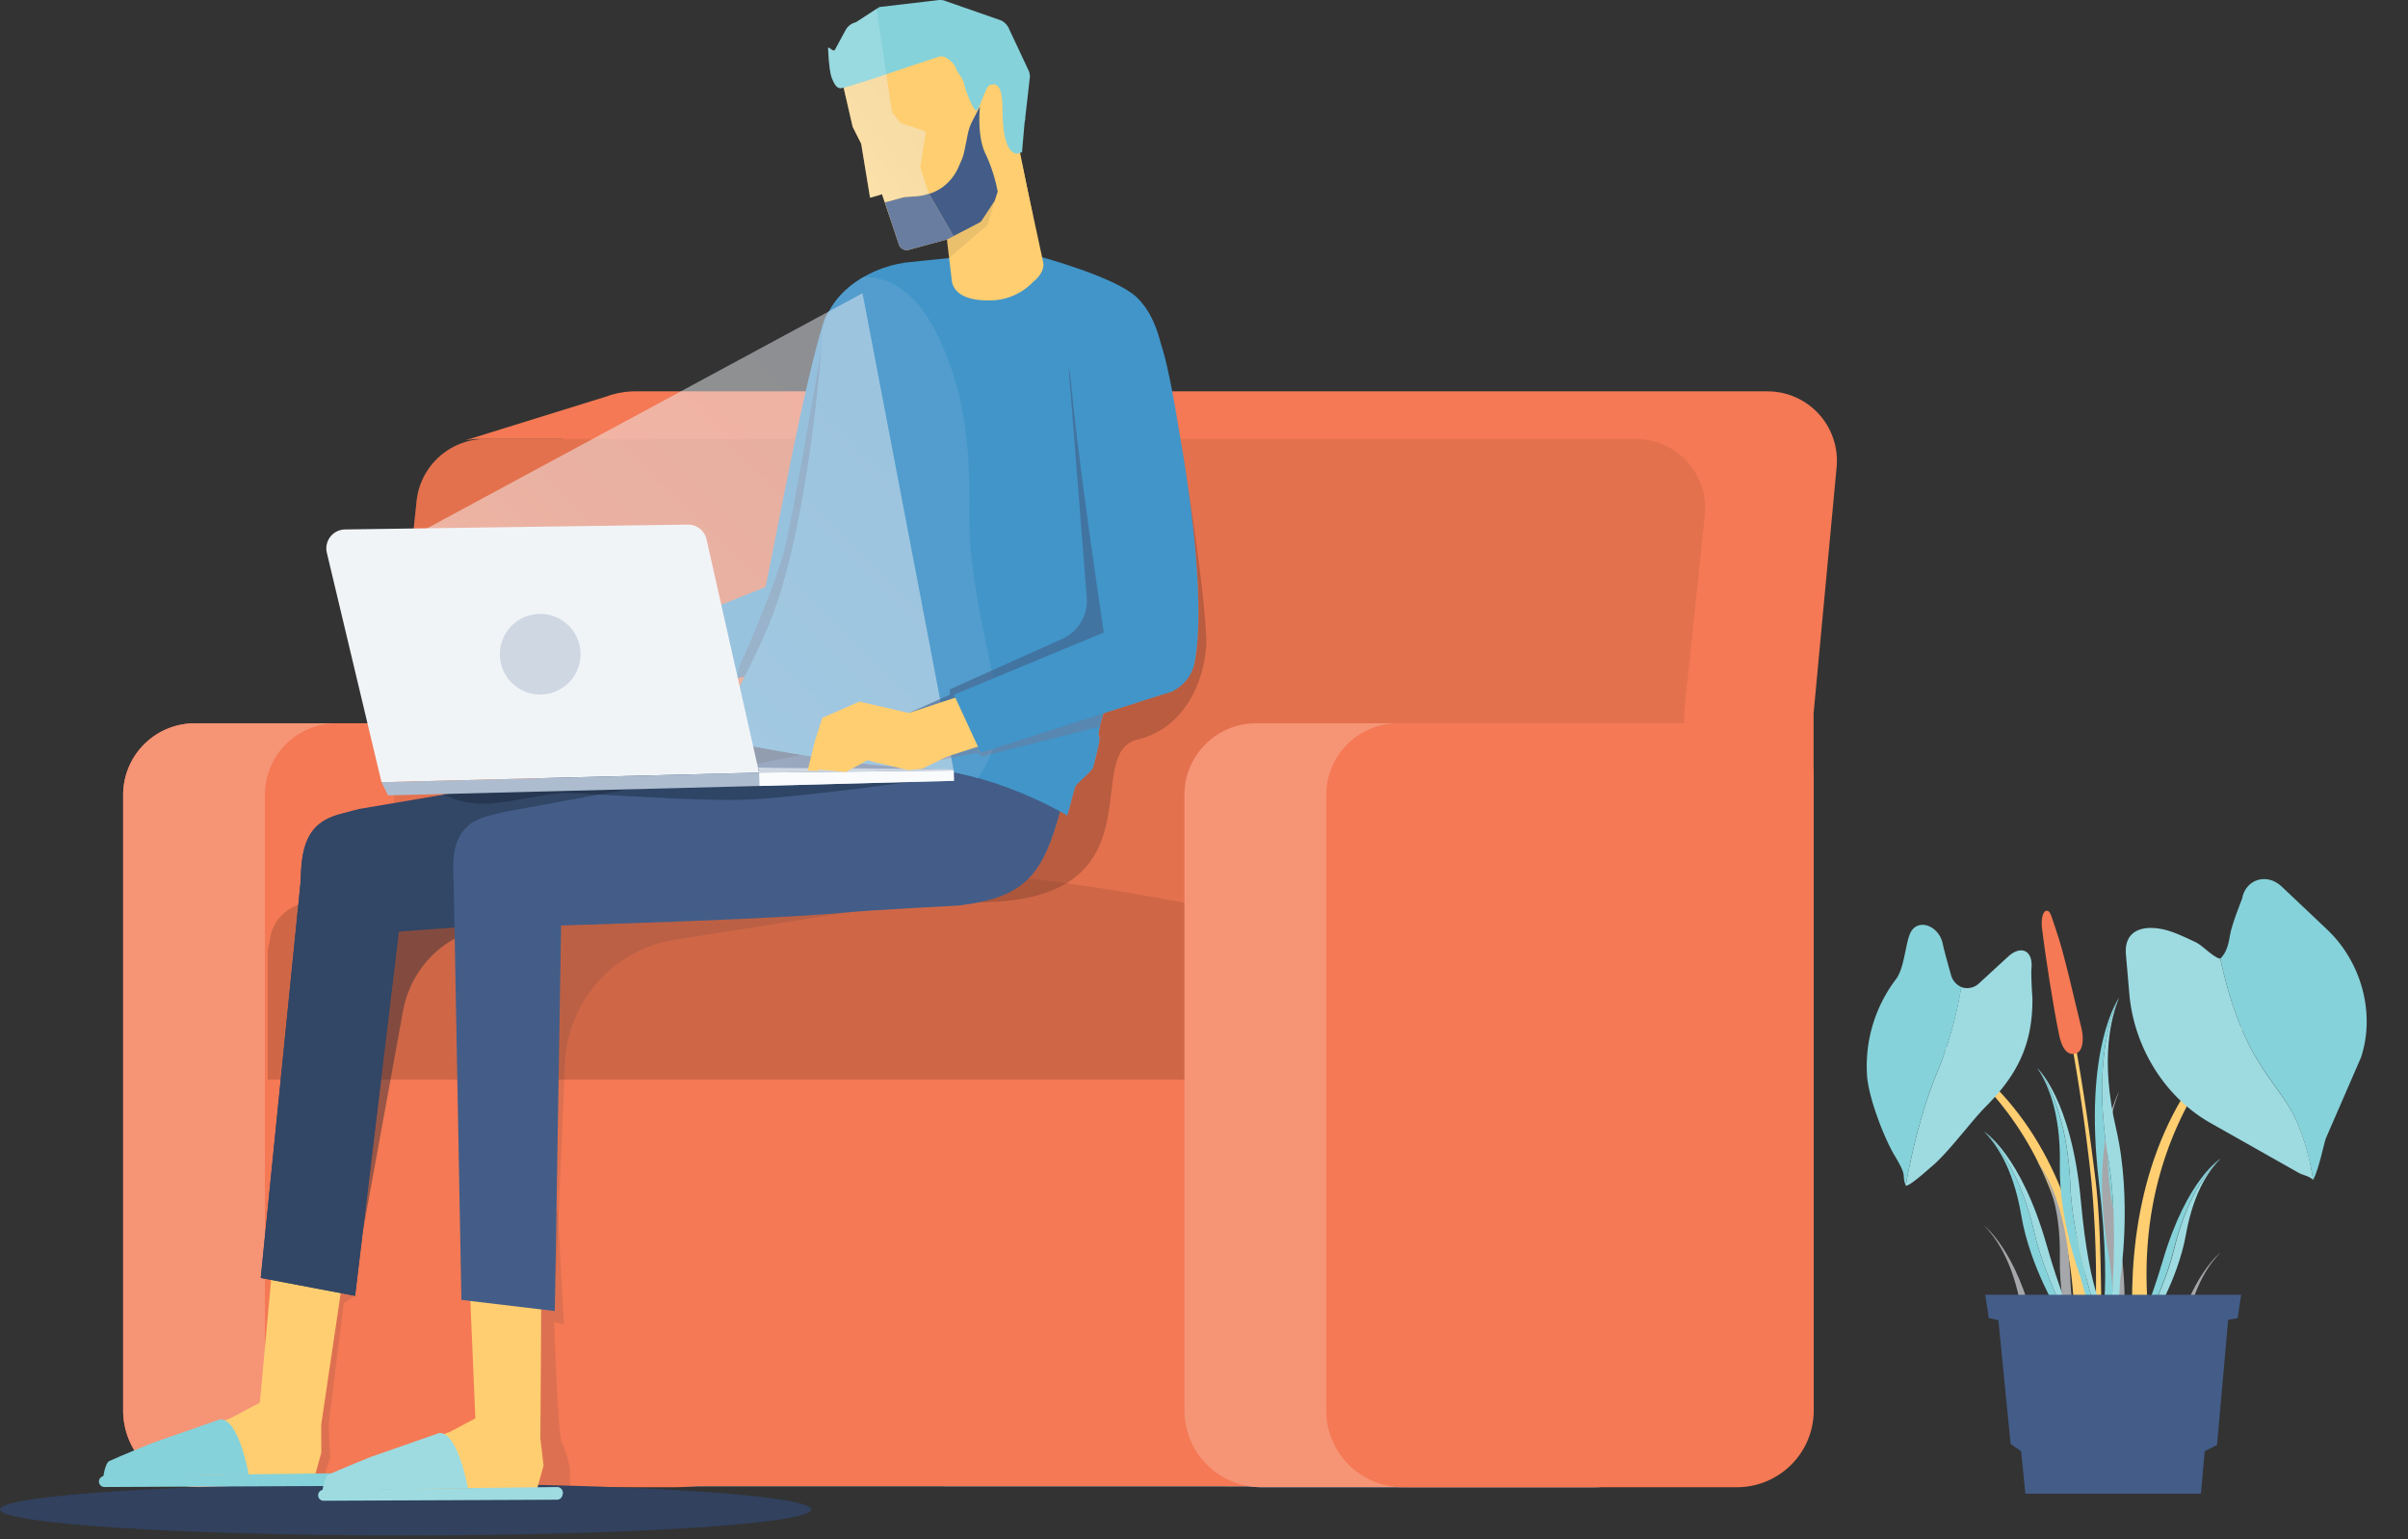 
<svg width="513" height="328" xmlns="http://www.w3.org/2000/svg">
<rect width="100%" height="100%" fill="#333333" stroke="none"/>
<style>
    .b-ball_bounce {
      animation: move 2s linear alternate infinite;
    }
     @keyframes move {
        0% {
            transform: translate3d(0, 0, 0);
        }
        15% {
            transform: translate3d(0px, -50px, 0px);
        }
        60% {
            transform: translate3d(0px, -10px, 0px);
        }
    }
</style>
  <defs>
    <linearGradient y2=".053" x2=".774" y1=".918" x1=".167" id="a">
      <stop stop-color="#fff"/>
      <stop stop-color="#F0F3F6" offset=".52"/>
      <stop stop-color="#E8ECF1" offset="1"/>
    </linearGradient>
    <linearGradient y2=".26" x2="1.025" y1="1.109" x1=".108" id="b">
      <stop stop-color="#fff"/>
      <stop stop-color="#F0F3F6" offset=".46"/>
      <stop stop-color="#E8ECF1" offset=".89"/>
    </linearGradient>
  </defs>
  <path fill="none" d="M-1-1h582v402H-1z"/>
  <g>
    <path fill="#F47954" d="M128.948 84.558h.071c.518-.211 1.047-.39 1.586-.54h.047c.672-.187 1.355-.33 2.045-.427l.27-.056h.079a16.207 16.207 0 012.069-.15h241.44a14.801 14.801 0 0110.928 4.829 14.786 14.786 0 013.792 11.324l-4.907 52.475v58.44h-272.67v-58.48l5.08-53.695a16.566 16.566 0 011.181-4.753h-15.686-2.751a19.62 19.62 0 00-2.488.325l29.914-9.292z"/>
    <path fill="#F47954" d="M41.511 154.112h88.579v146.422a16.357 16.357 0 01-4.8 11.557 16.37 16.37 0 01-11.569 4.786H42.605a16.373 16.373 0 01-11.574-4.792 16.351 16.351 0 01-4.794-11.567V169.37a15.26 15.26 0 014.476-10.789 15.28 15.28 0 0110.798-4.469z"/>
    <path fill="#F69476" d="M41.511 154.112h88.579v146.422a16.357 16.357 0 01-4.8 11.557 16.37 16.37 0 01-11.569 4.786H42.605a16.373 16.373 0 01-11.574-4.792 16.351 16.351 0 01-4.794-11.567V169.37a15.26 15.26 0 014.476-10.789 15.28 15.28 0 0110.798-4.469z"/>
    <path fill="#339BD1" d="M275.628 316.702l-207.389-.047a12.107 12.107 0 01-8.025-3.808 12.09 12.09 0 01-3.262-8.257V203.981a12.08 12.08 0 013.851-8.853 12.088 12.088 0 019.109-3.212l205.684-.079.032 124.865z"/>
    <path fill="#339BD1" d="M267.598 154.112h88.586v146.422a16.353 16.353 0 01-4.802 11.56 16.373 16.373 0 01-11.574 4.783H268.7a16.372 16.372 0 01-11.574-4.792 16.35 16.35 0 01-4.794-11.567V169.37a15.26 15.26 0 014.473-10.786 15.28 15.28 0 0110.793-4.472z"/>
    <path fill="#F47954" d="M143.945 316.877h-71.14a16.373 16.373 0 01-11.574-4.792 16.351 16.351 0 01-4.794-11.567V169.37a15.254 15.254 0 019.43-14.099 15.28 15.28 0 015.844-1.159h147.242v146.422c0 9.039-65.972 16.343-75.008 16.343z"/>
    <path fill="#F47954" d="M358.768 210.414H83.997v-58.441l4.756-45.21a14.78 14.78 0 014.816-9.436 14.795 14.795 0 019.895-3.794h245.032a14.779 14.779 0 0114.056 10.21c.639 1.969.857 4.051.639 6.109l-4.423 42.121v58.441z"/>
    <path fill="#B75B3F" d="M358.768 210.414H83.997v-58.441l4.756-45.21a14.78 14.78 0 014.816-9.436 14.795 14.795 0 019.895-3.794h245.032a14.779 14.779 0 0114.056 10.21c.639 1.969.857 4.051.639 6.109l-4.423 42.121v58.441z" opacity=".25"/>
    <path fill="#F47954" d="M275.628 316.702l-207.389-.047a12.107 12.107 0 01-8.025-3.808 12.09 12.09 0 01-3.262-8.257V203.981a12.08 12.08 0 013.851-8.853 12.088 12.088 0 019.109-3.212l205.684 1.172.032 123.614z"/>
    <path fill="#B75B3F" d="M57.19 201.763l.261-1.117c.983-8.643 10.305-8.714 10.305-8.714 36.136-12.208 92.311-.555 92.311-.555a3.225 3.225 0 003.655.547c27.647-13 79.661-1.078 100.824 2.78v35.308H57.071v-27.465l.119-.784z"/>
    <path fill="#F47954" d="M57.19 201.763l.261-1.117c.983-8.643 10.305-8.714 10.305-8.714 36.136-12.208 92.311-.555 92.311-.555a3.225 3.225 0 003.655.547c27.647-13 79.661-1.078 100.824 2.78v35.308H57.071v-27.465l.119-.784z" opacity=".4"/>
    <path fill="#F69476" d="M267.598 154.112h88.586v146.422a16.353 16.353 0 01-4.802 11.56 16.373 16.373 0 01-11.574 4.783H268.7a16.372 16.372 0 01-11.574-4.792 16.35 16.35 0 01-4.794-11.567V169.37a15.26 15.26 0 014.473-10.786 15.28 15.28 0 0110.793-4.472z"/>
    <path fill="#F47954" d="M297.822 154.112h77.315c2.987 0 5.852 1.186 7.964 3.297a11.254 11.254 0 013.299 7.96v135.165a16.35 16.35 0 01-4.794 11.551 16.372 16.372 0 01-11.558 4.792h-71.132a16.372 16.372 0 01-11.574-4.792 16.35 16.35 0 01-4.795-11.567V169.37a15.266 15.266 0 014.477-10.789 15.28 15.28 0 0110.798-4.469z"/>
    <path fill="#31415E" d="M86.422 327.152c47.73 0 86.423-2.48 86.423-5.538 0-3.058-38.693-5.537-86.422-5.537-47.73 0-86.423 2.479-86.423 5.537s38.693 5.538 86.422 5.538z"/>
    <path fill="#F8BFB1" d="M212.192 39.165c.246 1.014.365 1.671.365 1.671l-.365-1.671z"/>
    <path fill="#7A3D2A" d="M250.358 86.728c.602 3.399 1.133 6.679 1.514 8.96 1.879 11.194 4.867 33.613 2.703 45.155a8.448 8.448 0 01-4.376 6.092c-.126.079-.182.222-.309.293l-.38.119a6.507 6.507 0 01-.698.222l-13.697 4.397-.658 2.376c-1.117 4.555 1.078-.642-1.537 9.039-.27.998-3.639 3.446-3.876 4.31-.983 3.636-1.633 5.997-1.633 5.997s-.642-.373-1.585-.872l-.539 2.004c-3.171 10.782-6.889 15.464-17.248 17.429h.174c39.791 0 21.853-31.728 34.084-34.667 11.763-2.836 15.013-15.606 14.672-22.078-.872-15.947-6.611-48.776-6.611-48.776z" opacity=".4"/>
    <path fill="#132233" d="M181.255 194.324l-37.358 5.894a27.87 27.87 0 00-16.479 8.97 27.837 27.837 0 00-7.054 17.378l-2.156 50.598-3.171-84.044 66.218 1.204z" opacity=".1"/>
    <path fill="#132233" d="M118.033 281.703l2.093.468-1.308-23.917h-.278l-.34 21.089-2.909-.349-.167 27.505.674 5.736-1.149 4.143 6.761.174v-3.858s-1.007-4.206-1.768-5.545c-.761-1.339-1.609-25.446-1.609-25.446z" opacity=".1"/>
    <path fill="#132233" d="M131.001 191.852l-47.987 3.233-5.73 67.376 8.592-47.104a22.191 22.191 0 0117.312-17.737L131 191.852z" opacity=".4"/>
    <path fill="#132233" d="M73.74 275.754l-1.157-.238-4.13 27.846v6.124l-1.236 4.476 2.037-.056 1.078-3.295-.333-6.988 3.226-25.96 2.425-1.568.016-.151-1.926-.19z" opacity=".1"/>
    <path fill="#649EA3" d="M70.64 313.922h-1.957c-.376.392-.622.89-.706 1.426-.079.459-.15.863-.23 1.251h1.134c.206-.934.563-2.162 1.046-2.376l.714-.301z" opacity=".4"/>
    <path fill="#FECE71" d="M218.557 38.745l-.23-1.157.23 1.14v.017z"/>
    <path fill="#85D2DA" d="M217.725 32.407l-.127.048.127-.048.562-6.417-.562 6.417zM219.445 16.334l-.5 4.34.5-4.34a3.572 3.572 0 00-.222-1.189l-.666-1.426.666 1.426c.141.38.216.783.222 1.189z"/>
    <path fill="#fff" d="M218.359 25.5c.035-.16.059-.321.071-.484l.484-4.341-.484 4.341a3.425 3.425 0 01-.071.483zM214.308 5.116c-.305-.33-.671-.6-1.078-.792L201.658.3l11.572 4.048a3.51 3.51 0 011.078.768z"/>
    <path fill="#FECE71" d="M74.39 263.324l-5.969 40.268.032 5.894-1.324 4.777-43.136.213.294-3.414 24.794-8.88 6.278-3.328 3.582-39.031 15.45 3.501z"/>
    <path fill="#85D2DA" d="M73.146 315.625l.055-.253a1.237 1.237 0 00-1.22-1.466l-49.747.594a1.165 1.165 0 00-.835 1.966 1.168 1.168 0 00.859.371l49.699-.23a1.211 1.211 0 001.189-.982z"/>
    <path fill="#85D2DA" d="M22.012 314.762c1.791.309 8.346-.08 13.372-.317l17.597-.309s-2.093-11.931-6.08-11.733l-14.521 5.078c-.23.08-6.437 2.599-9.124 3.835-.808.356-1.316 3.43-1.244 3.446z"/>
    <path fill="#324666" d="M68.168 199.727l103.837-7.637c13.34-1.584 19.634-7.629 23.161-19.654l4.241-18.324-36.534-2.139-9.361 7.297-76.95 13.087c-8.878 2.162-11.549 3.691-11.05 12.675l2.656 14.695z"/>
    <path fill="#324666" d="M55.549 272.284l20.101 3.81 12.334-102.803s-10.249-.792-14.133-.111c-9.147 1.585-9.599 8.12-9.82 14.854l-8.482 84.25z"/>
    <path fill="#324666" d="M55.549 272.284l20.101 3.81 12.334-102.803s-10.249-.792-14.133-.111c-9.147 1.585-9.599 8.12-9.82 14.854l-8.482 84.25z"/>
    <path fill="#FECE71" d="M115.37 267.269l-.254 39.254.682 5.735-1.324 4.777-43.786.365.294-3.407 24.802-8.88 5.485-2.916-1.593-37.431 15.694 2.503z"/>
    <path fill="#9DDBE1" d="M119.841 318.548l.055-.245a1.235 1.235 0 00-.261-1.024 1.227 1.227 0 00-.96-.442l-49.746.594a1.167 1.167 0 00-1.087 1.552 1.167 1.167 0 001.11.777l49.7-.221a1.235 1.235 0 001.189-.991z"/>
    <path fill="#9DDBE1" d="M68.707 317.669c1.791.317 8.346-.071 13.372-.317l17.597-.309s-2.093-11.922-6.072-11.724l-14.553 5.078c-.23.079-6.436 2.598-9.123 3.826-.785.38-1.293 3.446-1.221 3.446z"/>
    <path fill="#435D88" d="M101.776 197.683s59.488-1.45 78.353-3.256c5.549-.539 24.129-1.489 24.129-1.489 13.348-1.585 17.501-6.029 21.029-18.046l4.24-15.662-27.148-8.136-29.582.887-2.14 8.881-31.119 6.25-31.968 5.847c-10.304 2.297-9.511 4.095-9.02 13.095l3.226 11.629z"/>
    <path fill="#435D88" d="M98.296 276.966l19.904 2.376 1.72-105.853s-12.104-.673-15.782.317c-7.268 1.941-7.926 7.336-7.49 14.054l1.648 89.106z"/>
    <path fill="#FECE71" d="M100.508 154.374l-.833-4.476 1.578-5.641 6.278-3.478 10.486 1.973 23.431-6.171 3.94 10.853-19.563 4.888-5.39 2.4-2.98.182-4.828-2.353-2.195-.039-2.917 4.436-2.069-.158-.69-1.64-4.248-.776z"/>
    <path fill="#4195C9" d="M194.389 75.107a16.536 16.536 0 00-3.377-10.465 5.01 5.01 0 00-3.463-2.06 14.028 14.028 0 00-8.846 1.854 7.13 7.13 0 00-3.171 3.96c-4.439 14.11-9.75 44.094-13.007 59.36a9.187 9.187 0 005.398 10.346l2.465.871a8.388 8.388 0 009.337-4.071c6.111-10.085 8.933-27.236 11.097-38.374 1.023-5.34 3.258-15.995 3.567-21.421z"/>
    <path fill="#4195C9" d="M166.646 123.637L126.221 139.9l5.129 12.755 44.333-14.078a7.664 7.664 0 004.058-5.695l.222-1.458a7.733 7.733 0 00-1.68-6.037 7.71 7.71 0 00-4.693-2.685l-1.443-.238a7.666 7.666 0 00-5.501 1.173z"/>
    <path fill="#435D88" d="M175.056 74.021s-6.341 37.368-8.093 43.785c-1.751 6.417-7.585 20.225-8.83 22.736-1.244 2.511-.927 3.913-.927 3.913l1.427-.198h1.989l7.459-16.509 2.378-11.186 2.861-20.597 1.736-21.944z" opacity=".6"/>
    <path fill="#4195C9" d="M203.077 54.882l18.555-.182s15.853 4.285 20.459 8.571c6.88 6.449 7.791 20.93 5.548 42.779-2.56 24.899-8.41 30.285-12.999 47.532-1.657 6.242 1.038-.404-1.744 9.878-.27.998-3.638 3.446-3.876 4.31-.983 3.636-1.633 5.997-1.633 5.997s-16.099-9.8-33.236-10.299c-14.41-.42-38.34-5.371-38.34-5.371s-3.028 1.854-1.768-1.949c.42-1.267 1.974-6.646 2.703-8.112 4.756-9.585 7.522-14.83 9.98-23.251 6.444-22.142 8.465-52.815 8.465-52.815.198-8.509 8.87-14.807 17.779-16.035l10.107-1.053z"/>
    <path fill="#4195C9" d="M196.593 66.131c-3.964-5.292-8.363-7.13-12.508-7.13-5.034 2.884-8.775 7.447-8.902 12.984 0 0-2.021 30.674-8.465 52.816-2.457 8.421-5.224 13.665-9.98 23.251-.729 1.465-2.283 6.837-2.711 8.112-1.252 3.803 1.776 1.949 1.776 1.949s23.93 4.951 38.34 5.371c4.811.19 9.581.964 14.205 2.305a31.334 31.334 0 004.248-9.253c3.464-14.093-3.884-74.228-16.003-90.405z"/>
    <path fill="#E8ECF1" d="M196.593 66.131c-3.964-5.292-8.363-7.13-12.508-7.13-5.034 2.884-8.775 7.447-8.902 12.984 0 0-2.021 30.674-8.465 52.816-2.457 8.421-5.224 13.665-9.98 23.251-.729 1.465-2.283 6.837-2.711 8.112-1.252 3.803 1.776 1.949 1.776 1.949s23.93 4.951 38.34 5.371c4.811.19 9.581.964 14.205 2.305a31.334 31.334 0 004.248-9.253c1.863-7.494-6.341-27.481-6.079-47.745.245-17.825-2.172-27.173-6.159-36.053a35.278 35.278 0 00-3.765-6.607z" opacity=".1"/>
    <path fill="#FECE71" d="M211.772 63.984a12.81 12.81 0 008.465-4.064c.864-.586 2.378-2.376 1.998-4.072l-4.629-21.484-17.518 2.424s1.847 15.995 2.679 22.974c.246 2.1 2.204 4.563 9.005 4.222z"/>
    <path fill="#FECE71" d="M193.628 53.218l26.395-7.177-2.893-14.426.119-6.084-5.818-20.85-33.434 6.52 3.646 15.796 1.823 3.636 1.895 11.502 2.544-.744 3.591 10.679a1.741 1.741 0 002.132 1.148z"/>
    <path fill="url(#a)" d="M192.233 42.112c.207-.057.42-.094.634-.111l2.64-.198c.81-.081 1.608-.257 2.378-.523l-1.823-5.633 1.189-7.613-5.398-1.853-1.816-2.274-2.187-14.632-9.845 1.917 3.646 15.805 1.823 3.636 1.887 11.502 2.544-.744 2.085 6.195-1.459-4.452 3.702-1.022z" opacity=".4"/>
    <path fill="#435D88" d="M212.192 39.164a33.018 33.018 0 00-2.259-6.432c-1.863-3.81-1.165-10.069-1.165-10.069l-1.586 3.066a10.437 10.437 0 00-.99 2.773l-.738 3.644c-.143.697-.356 1.38-.634 2.036l-.642 1.465a10.357 10.357 0 01-3.456 4.286 10.038 10.038 0 01-2.806 1.378l5.2 9 5.501-2.86c.233-.122.429-.302.571-.523l2.719-4.151.65-1.957-.365-1.656zM191.464 52.07l-1.506-4.484 1.451 4.412a1.9 1.9 0 00.84 1.133c.442.17.923.211 1.387.119 2.037-.53 8.109-2.226 8.109-2.226h.055l-8.172 2.218a1.744 1.744 0 01-2.164-1.172z"/>
    <path fill="#697DA0" d="M197.916 41.28c-.769.266-1.567.441-2.378.523l-2.639.198a3.425 3.425 0 00-.634.11l-3.734 1.022 1.459 4.453 1.506 4.483a1.743 1.743 0 002.164 1.15L201.832 51l1.324-.69-5.2-8.999-.04-.031z"/>
    <path fill="#85D2DA" d="M216.734 32.732s-1.141.158-1.982-1.584c-1.014-2.044-1.133-5.332-1.173-8.002-.063-3.81-.689-5.743-2.687-5.022-.991.356-1.989 4.706-2.814 5.355-.674.53-2.608-4.927-2.647-5.49-.064-1.053-1.53-2.582-1.847-3.58-.317-.999-2.22-2.678-3.321-2.377-1.673.436-19.381 6.591-21.101 6.734-1.054.079-1.545-1.197-1.95-2.171-.61-1.458-.792-6.274-.792-6.274-.08-.69 1.125.903 1.45.293l2.267-4.183a3.381 3.381 0 012.204-1.68l4.986-3.232.222-.047L199.668.054a3.372 3.372 0 011.99.246l11.572 4.056a3.385 3.385 0 011.776 1.877l4.185 8.912c.142.38.217.783.222 1.189l-.991 8.714c.006.33-.039.658-.135.974l-.562 6.417-.991.293z"/>
    <path fill="#B6E4E9" d="M182.341 4.752a3.376 3.376 0 00-2.18 1.71l-2.267 4.184c-.325.61-1.53-.983-1.45-.294 0 0 .158 4.817.792 6.275.404.974.896 2.25 1.95 2.17.793-.071 5.129-1.458 9.655-2.963l-2.109-13.95-4.391 2.868z" opacity=".4"/>
    <path fill="#414042" d="M201.745 51.024l7.34-3.921 3.289-5.72-1.965 6.52-8.196 7.058-.468-3.937z" opacity=".1"/>
    <path fill="url(#b)" d="M90.988 112.562l41.432-22.364 51.332-27.719 19.428 101.702-41.694-.634H93.247l-2.259-50.985z" opacity=".5"/>
    <path fill="#132233" d="M193.628 166.621s-23.462 3.248-34.155 3.739c-10.693.491-35.947-1.497-39.553-1.394-3.607.103-11.541 2.139-16.646 2.266a18.962 18.962 0 01-8.949-2.052l2.727-2.559 65.267-.792 31.309.792z" opacity=".4"/>
    <path fill="#F1F4F7" d="M150.524 114.93l11.192 49.695-80.438 2.044-11.644-48.887a4.036 4.036 0 012.132-4.552 4.046 4.046 0 011.744-.423l73.011-1.03a4.053 4.053 0 014.003 3.153z"/>
    <path fill="#CED7E2" d="M203.18 164.181l-41.456.444-.238-1.078 41.067.365.627.269z"/>
    <path fill="#ADBDCF" d="M203.18 164.181l-41.456.444-80.446 2.043 1.395 2.805 79.122-2.012 41.432-1.094-.047-2.186z"/>
    <path fill="#F9FBFC" d="M161.724 164.625l.071 2.836 41.432-1.094-.047-2.186-41.456.444z"/>
    <path fill="#CED7E2" d="M123.677 139.171a8.587 8.587 0 01-10.051 8.682 8.596 8.596 0 01-6.921-6.574 8.585 8.585 0 013.43-8.906 8.598 8.598 0 014.736-1.567 8.595 8.595 0 018.806 8.365z"/>
    <path fill="#435D88" d="M193.628 151.91l8.719-3.89v-1.14l23.954-10.758a8.893 8.893 0 005.216-8.81l-3.876-49.203 10.827 56.658-33.751 15.099-11.089 2.044z" opacity=".6"/>
    <path fill="#B55452" d="M200.16 161.987l8.013-1.601.936.8 25.214-6.377 1.006-3.723-27.433 7.011-7.736 2.289v1.601z" opacity=".2"/>
    <path fill="#FECE71" d="M184.83 161.979l1.807.491 6.888 1.616 2.973-.301 5.287-2.598 19.348-6.227-4.344-10.703-23.161 7.653-10.534-2.416-7.927 3.454-1.585 5.022-1.522 6.211 2.14.095.222-.309 5.779.523 4.629-2.511z"/>
    <path fill="#4195C9" d="M247.663 74.37a16.634 16.634 0 00-6.817-8.62 5.01 5.01 0 00-3.963-.704 14.023 14.023 0 00-7.641 4.84 7.128 7.128 0 00-1.585 4.856c.792 14.727 5.984 50.027 8.307 65.467a9.162 9.162 0 008.655 7.803l2.616-.047a8.396 8.396 0 007.316-7.13c2.164-11.574-.792-33.993-2.703-45.155-.911-5.371-2.576-16.113-4.185-21.31z"/>
    <path fill="#4195C9" d="M240.371 132.612l-37.136 15.408 5.715 12.358 40.909-13.118a7.702 7.702 0 003.876-5.823l.174-1.473a7.686 7.686 0 00-6.627-8.509l-1.45-.198a7.704 7.704 0 00-5.461 1.355z"/>
    
    
    <g class='b-ball_bounce'>
        <path fill="#FECE71" d="M482.988 214.437s-40.583 29.643-19.744 90.405l-5.668.341s-16.994-60.801 25.412-90.746zM407.964 219.515s41.789 20.446 32.634 79.219l5.223-.602s5.676-58.195-37.857-78.617z"/>
        <path fill="#85D2DA" d="M480.341 224.854c-4.098-6.971-6.397-16.2-7.332-20.597 1.363-1.283 1.776-3.169 2.108-5.189.373-2.202 2.529-7.55 2.529-7.55.705-4.175 5.271-5.616 8.402-2.661l9.718 9.189c7.379 6.979 10.304 17.967 7.221 27.26l-7.514 17.293c-.476 1.434-1.364 6.084-2.64 8.778-.269-.967-.531-3.034-.792-3.961-3.052-12.588-6.144-13.095-11.7-22.562z"/>
        <path fill="#9DDBE1" d="M489.663 249.864l-18.739-10.592c-9.654-5.458-16.296-16.042-17.295-27.552l-.722-8.326c-.396-4.54 2.68-6.338 7.515-5.467 1.87.349 3.757 1.109 7.308 2.813 1.585.744 3.654 3.168 5.279 3.541.935 4.373 3.234 13.602 7.332 20.597 5.549 9.506 8.648 9.974 11.731 22.577.23.935.492 3.003.793 3.961-1.165-.974-2.148-.958-3.202-1.552zM417.817 210.309a3.685 3.685 0 003.916-.903l6.032-5.545c2.75-2.543 5.398-1.434 5.017 2.503-.135 1.434.206 6.385.206 6.385.072 10.029-3.424 16.478-10.019 23.109-3.028 3.05-8.022 9.87-11.525 12.754-.832.689-4.621 4.167-5.461 4.024 1.426-7.882 3.733-16.976 6.626-23.908a84.634 84.634 0 005.208-18.419z"/>
        <path fill="#85D2DA" d="M403.581 246.125c-2.085-3.486-5.287-11.614-5.794-16.518a30.617 30.617 0 016.151-21.001c1.743-2.289 1.973-7.367 2.98-9.688 1.474-3.415 6.143-1.814 6.967 2.178.389 1.862 1.697 6.401 1.697 6.401a3.957 3.957 0 002.275 2.812 84.58 84.58 0 01-5.248 18.387c-2.893 6.932-5.2 16.026-6.626 23.909-.967-2.694.57-1.537-2.402-6.48z"/>
        <path fill="#FECE71" d="M440.082 212.377s3.242 13.562 6.342 39.023c1.363 11.194.998 23.616 1.529 35.649h-1.854a227.443 227.443 0 00-.563-35.49c-2.18-20.597-5.462-35.768-6.048-39.61-1.173-7.66.594.428.594.428z"/>
        <path fill="#F47954" d="M442.056 224.521c1.784-.364 1.942-3.224 1.348-5.585-1.467-5.806-3.607-15.717-5.382-20.779-.793-2.25-1.181-4.127-1.847-4.088h-.373c-.713.381-.943 2.052-.792 3.518.681 5.783 2.449 17.183 3.693 23.084.523 2.417 1.562 4.223 3.353 3.85z"/>
        <path fill="#85D2DA" d="M473.065 246.869s-7.134 4.238-12.302 21.722c-5.168 17.484-8.72 19.377-8.72 19.377l1.586.634c3.884-7.225 7.831-15.575 9.416-22.181 3.599-14.751 10.02-19.552 10.02-19.552z"/>
        <path fill="#A5A7AA" d="M458.194 301.908s5.755-9.134 7.499-18.878c1.744-9.744 5.398-14.172 7.372-16.161 0 0-6.421 4.833-9.964 19.575-1.585 6.583-5.549 14.933-9.417 22.182l.944.372 3.566-7.09z"/>
        <path fill="#9DDBE1" d="M458.194 281.908s5.755-9.134 7.499-18.878c1.744-9.744 5.398-14.172 7.372-16.161 0 0-6.421 4.833-9.964 19.575-1.585 6.583-5.549 14.933-9.417 22.182l.944.372 3.566-7.09zM422.7 241.126s7.783 4.753 13.3 24.098c5.517 19.346 9.322 21.461 9.322 21.461l-1.768.681c-4.193-8.017-8.442-17.262-10.106-24.558-3.733-16.279-10.748-21.682-10.748-21.682z"/>
        <path fill="#A5A7AA" d="M438.664 299.927s-6.231-10.14-8.038-20.898c-1.807-10.758-5.77-15.685-7.926-17.903 0 0 7.015 5.402 10.748 21.698 1.664 7.28 5.913 16.525 10.106 24.558l-1.038.396-3.852-7.851z"/>
        <path fill="#85D2DA" d="M438.664 279.927s-6.231-10.14-8.038-20.898c-1.807-10.758-5.77-15.685-7.926-17.903 0 0 7.015 5.402 10.748 21.698 1.664 7.28 5.913 16.525 10.106 24.558l-1.038.396-3.852-7.851z"/>
        <path fill="#9DDBE1" d="M434.011 227.547s7.308 6.607 9.289 28.258c1.982 21.651 5.597 24.653 5.597 24.653l-2.014.372c-2.845-9.347-5.501-20.026-5.81-28.091-.674-18.054-7.062-25.192-7.062-25.192z"/>
        <path fill="#A5A7AA" d="M443.182 291.958s-4.582-12.018-4.352-23.814c.23-11.795-2.98-17.816-4.819-20.597 0 0 6.341 7.13 7.062 25.192.309 8.065 2.965 18.744 5.81 28.091l-1.189.214-2.512-9.086z"/>
        <path fill="#85D2DA" d="M443.182 271.958s-4.582-12.018-4.352-23.814c.23-11.795-2.98-17.816-4.819-20.597 0 0 6.341 7.13 7.062 25.192.309 8.065 2.965 18.744 5.81 28.091l-1.189.214-2.512-9.086z"/>
        <path fill="#85D2DA" d="M451.433 212.591s-7.641 10.56-4.304 39.079c3.337 28.519-.507 33.407-.507 33.407l2.711-.08c1.125-12.857 1.648-27.386-.151-37.898-4.027-23.544 2.251-34.508 2.251-34.508z"/>
        <path fill="#A5A7AA" d="M451.695 292.505s2.647-16.787-.872-31.966c-3.52-15.178-.999-23.853.61-27.948 0 0-6.278 10.964-2.251 34.492 1.799 10.512 1.276 25.041.151 37.899l1.585-.04.777-12.437z"/>
        <path fill="#9DDBE1" d="M451.695 272.505s2.647-16.787-.872-31.966c-3.52-15.178-.999-23.853.61-27.948 0 0-6.278 10.964-2.251 34.492 1.799 10.512 1.276 25.041.151 37.899l1.585-.04.777-12.437z"/>
        <path fill="#435D88" d="M431.482 318.254h37.397l.809-9.047 2.624-1.323 2.378-26.697 2.013-.34.753-4.975h-54.519l.753 4.959 2.046.451 2.607 26.38 2.244 1.561.895 9.031z"/>
    </g>
  </g>
</svg>
